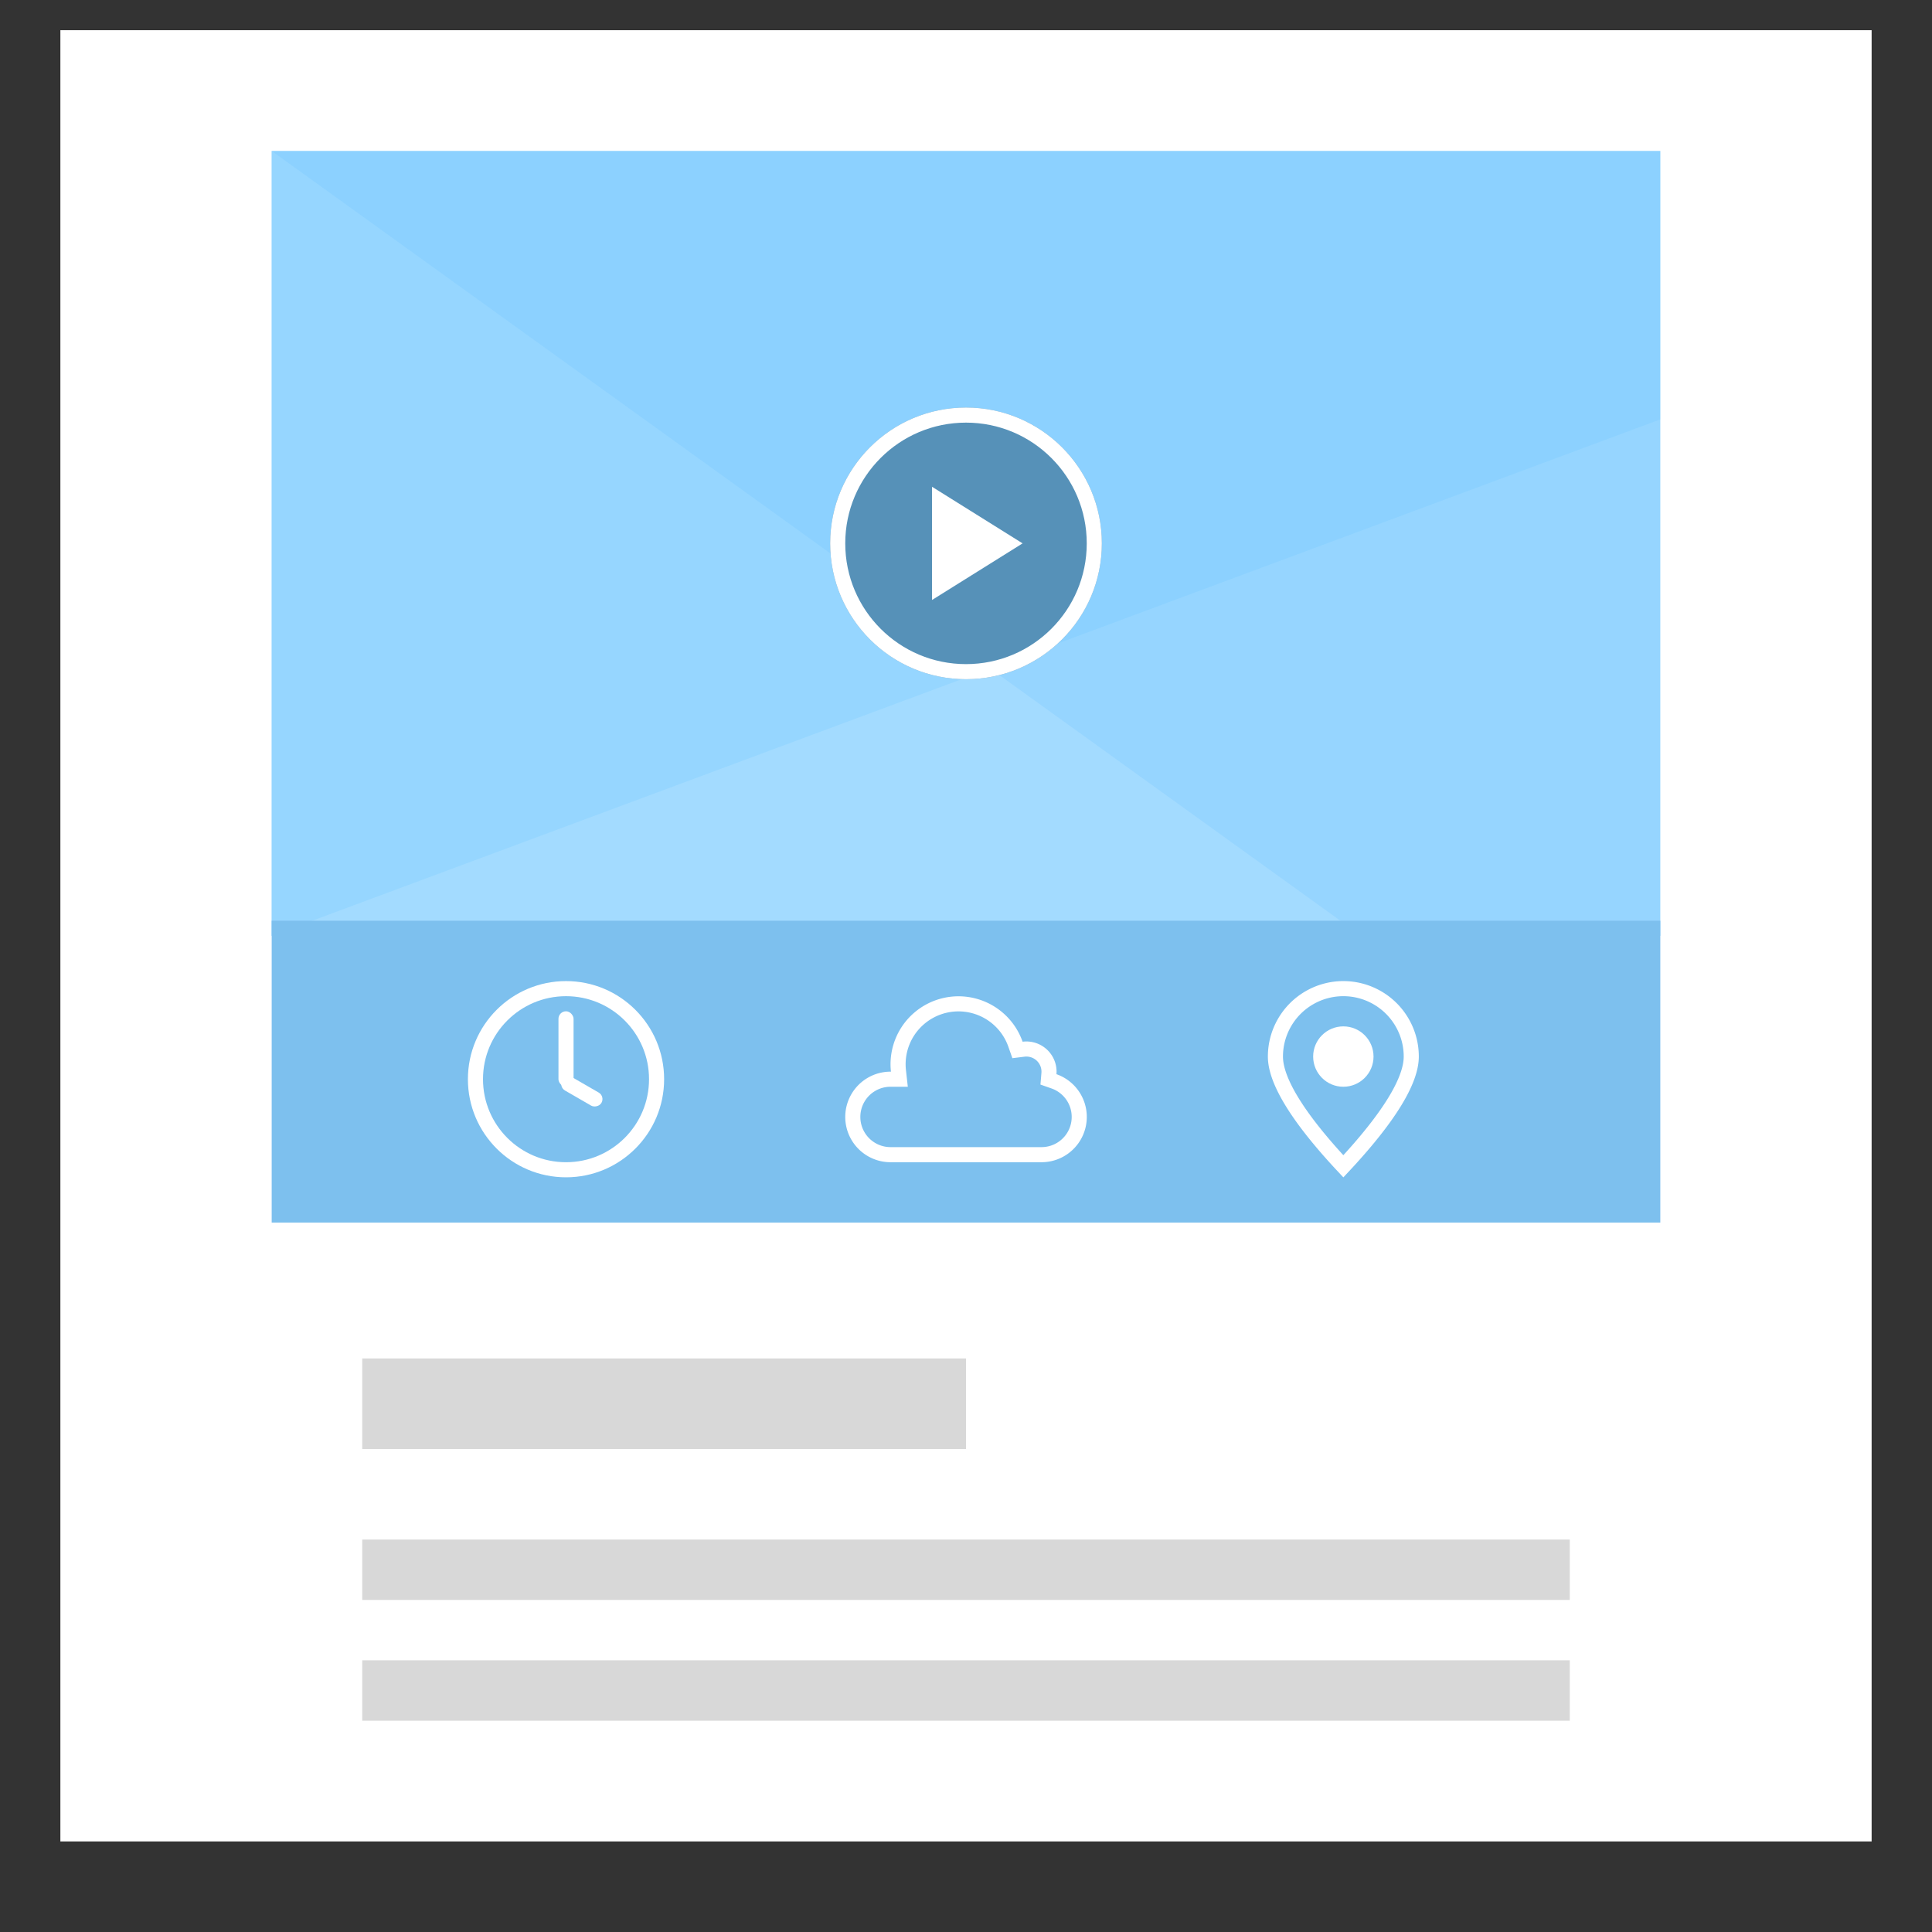<svg xmlns="http://www.w3.org/2000/svg" xmlns:xlink="http://www.w3.org/1999/xlink" width="128" height="128" viewBox="0 0 128 128">
    <rect x="0" y="0" width="128" height="128" fill="#333333" stroke="none"/>
    <defs>
        <path id="a" d="M0 0h120v120H0z"/>
        <circle id="c" cx="9" cy="9" r="9"/>
    </defs>
    <g fill="none" fill-rule="evenodd" transform="translate(4 2)">
        <mask id="b" fill="#fff">
            <use xlink:href="#a"/>
        </mask>
        <use fill="#FFF" xlink:href="#a"/>
        <g mask="url(#b)">
            <path fill="#D8D8D8" d="M20 88h40v6H20v-6zm0 12h80v4H20v-4zm0 8h80v4H20v-4z"/>
            <path fill="#96D5FF" d="M14 8h92v52H14z"/>
            <path fill="#C1E6FF" d="M14 8l72.193 52H14z" opacity=".3"/>
            <path fill="#64C1FF" d="M14 8h92v17.784L14 60z" opacity=".199"/>
            <g transform="translate(51 25)">
                <use fill="#5691B8" xlink:href="#c"/>
                <circle cx="9" cy="9" r="8.5" stroke="#FFF"/>
            </g>
            <path fill="#FFF" d="M63.75 34l-6 3.75v-7.5z"/>
            <path fill="#7DC0EE" d="M14 59h92v20H14z"/>
            <g transform="translate(80 63)">
                <path stroke="#FFF" d="M5 12.272C8.007 9.057 9.5 6.607 9.5 5a4.5 4.5 0 0 0-9 0c0 1.607 1.493 4.057 4.5 7.272z"/>
                <circle cx="5" cy="5" r="2" fill="#FFF"/>
            </g>
            <g transform="translate(27 63)">
                <circle cx="6.5" cy="6.5" r="6" stroke="#FFF"/>
                <rect width="1" height="5" x="6" y="2" fill="#FFF" rx=".5"/>
                <rect width="1" height="3" x="7.049" y="5.817" fill="#FFF" rx=".5" transform="rotate(120 7.549 7.317)"/>
            </g>
            <path stroke="#FFF" d="M65.828 69.64l-.365-.128.032-.385a1.5 1.5 0 0 0-1.683-1.615l-.401.05-.134-.382a4.002 4.002 0 0 0-7.753 1.765l.062.555H55a2.5 2.5 0 1 0 0 5h10a2.5 2.5 0 0 0 .828-4.86z"/>
        </g>
    </g>
</svg>
